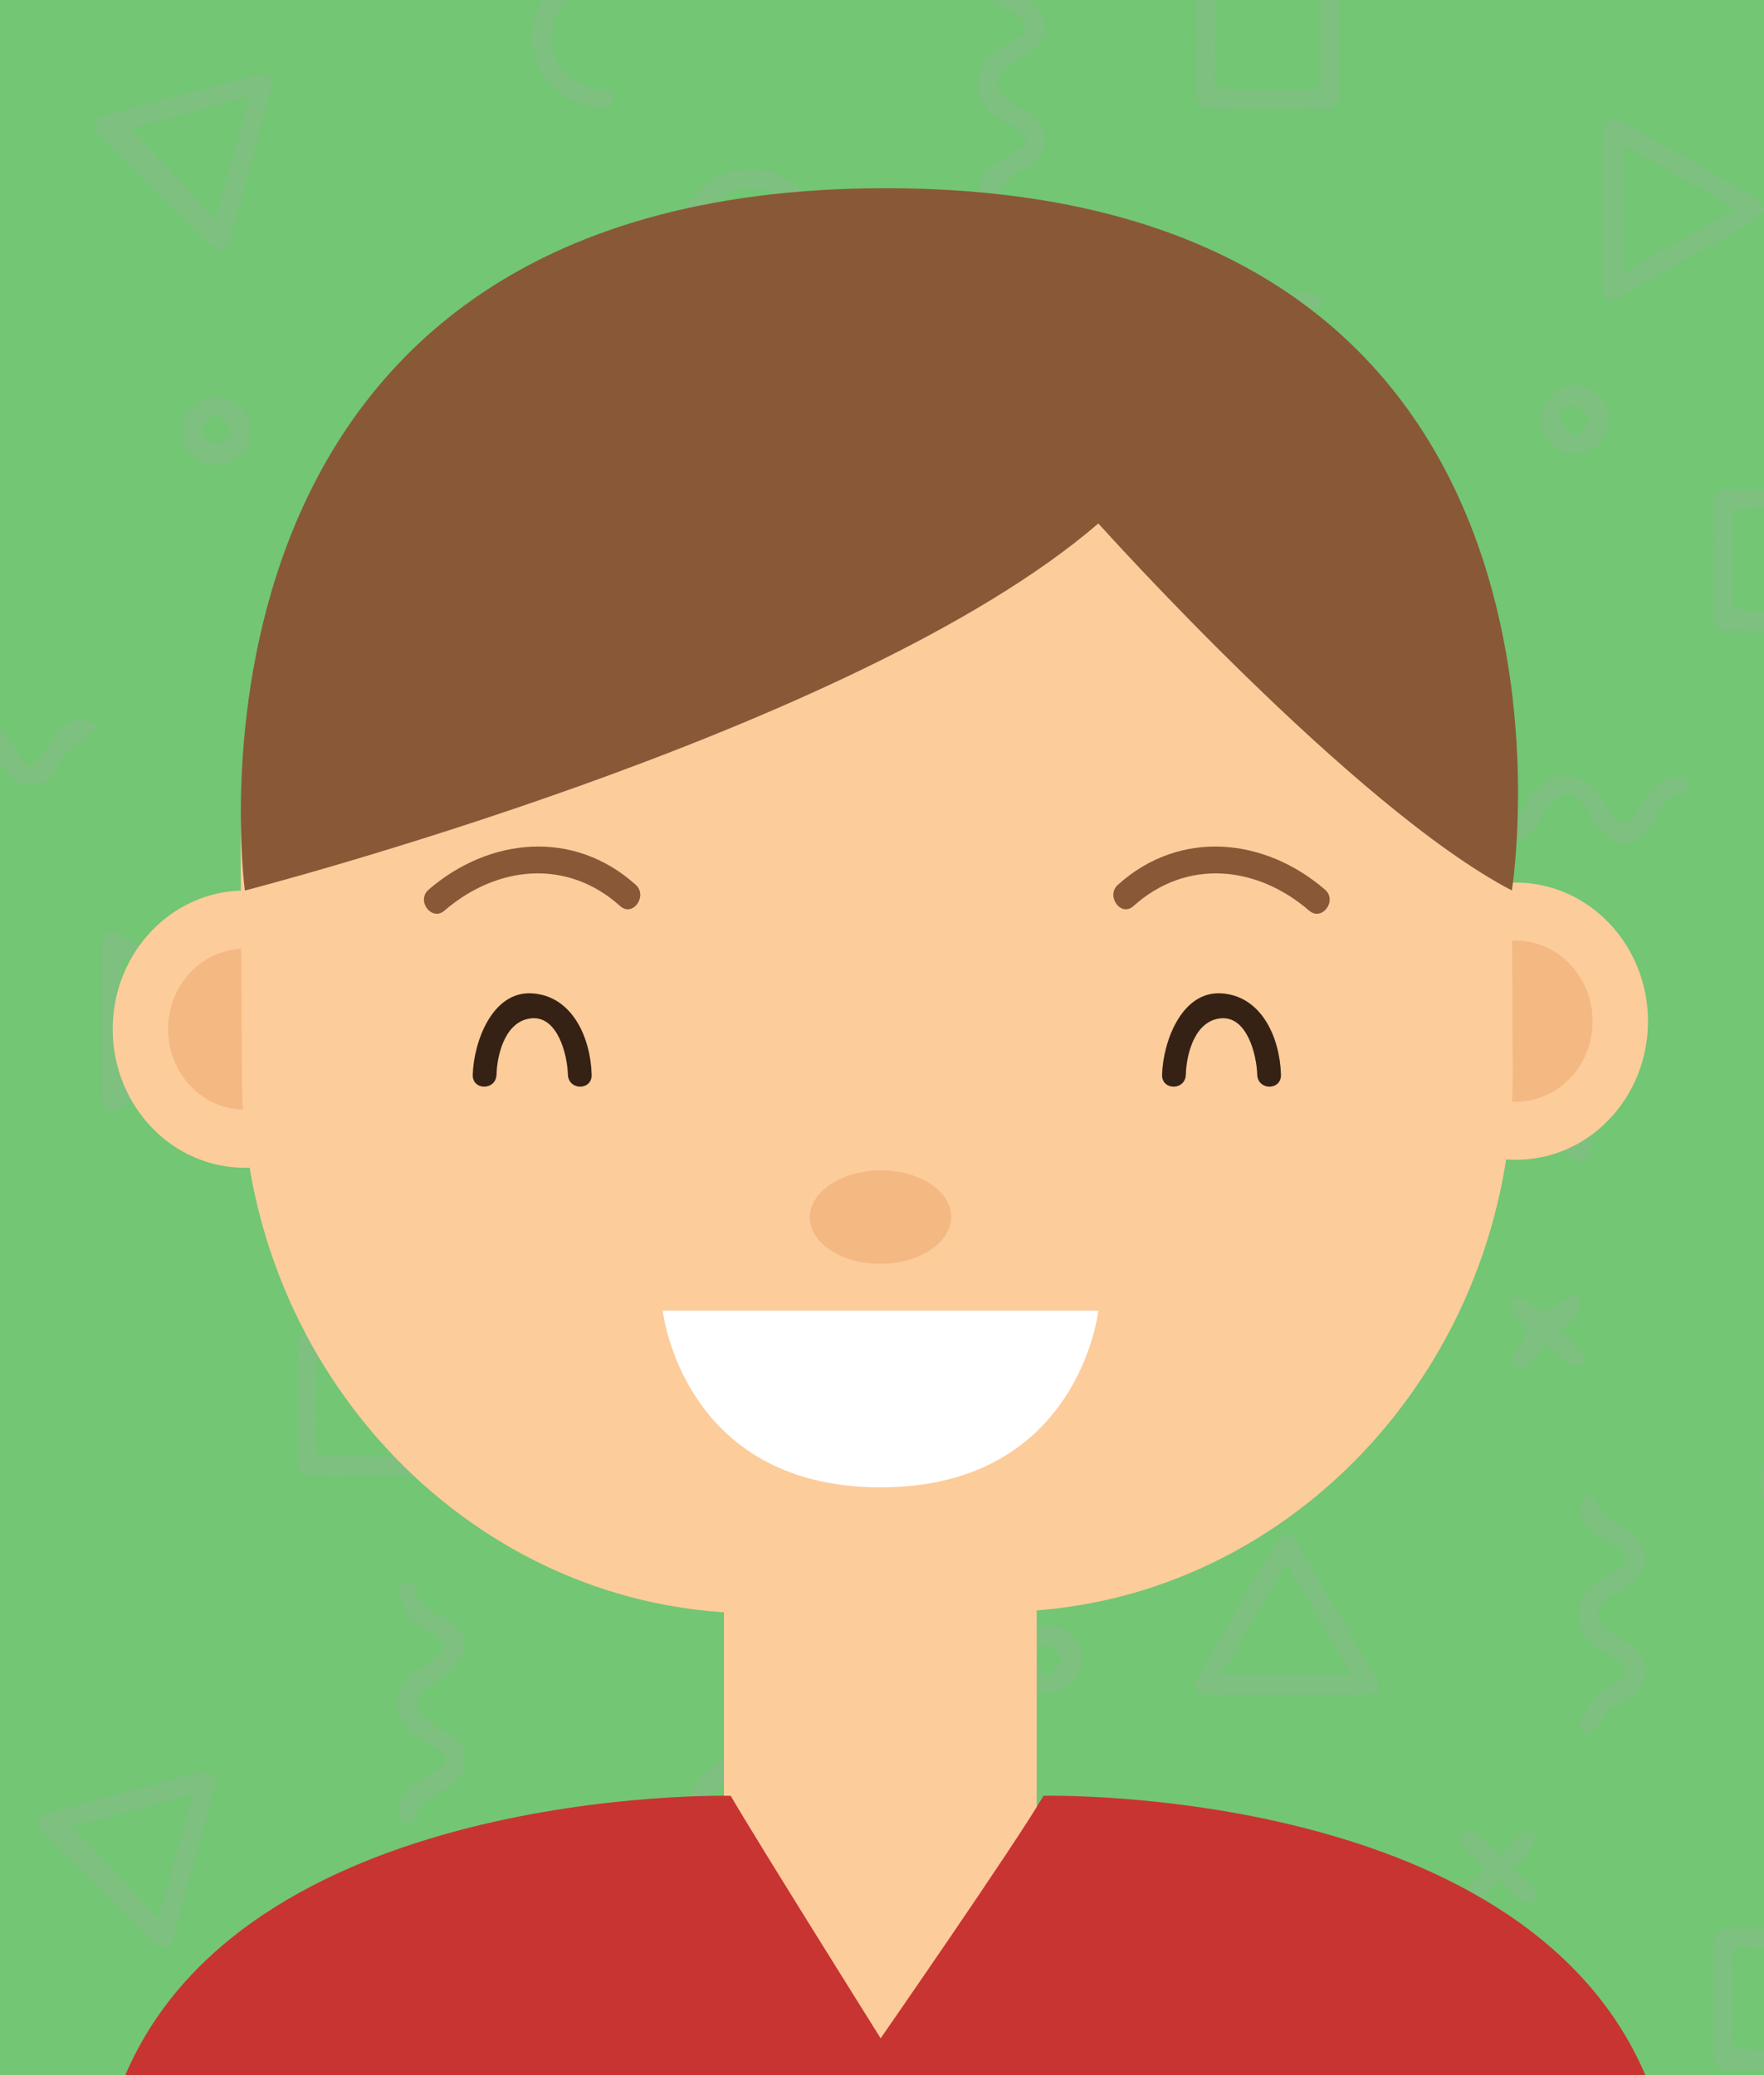 <?xml version="1.0" encoding="utf-8"?>
<!-- Generator: Adobe Illustrator 28.2.0, SVG Export Plug-In . SVG Version: 6.00 Build 0)  -->
<svg version="1.1" xmlns="http://www.w3.org/2000/svg" xmlns:xlink="http://www.w3.org/1999/xlink" x="0px" y="0px"
	 viewBox="0 0 170 200" style="enable-background:new 0 0 170 200;" xml:space="preserve">
<style type="text/css">
	.st0{fill:#FFFFFF;}
	.st1{fill:#D3E8EA;}
	.st2{fill:#333232;}
	.st3{fill:#FDCC9B;}
	.st4{fill:#F4B882;}
	.st5{fill:#352215;}
	.st6{fill:#2D2C2B;}
	.st7{fill:#F1A58D;}
	.st8{fill:#00ACC2;}
	.st9{fill:#D76327;}
	.st10{fill:#AC69B9;}
	.st11{fill:#6D4D42;}
	.st12{fill:#964711;}
	.st13{fill:#398E3D;}
	.st14{fill:#A86027;}
	.st15{fill:#966544;}
	.st16{fill:#EB82A0;}
	.st17{fill:#A9BF52;}
	.st18{fill:#8C5438;}
	.st19{fill:#BF8158;}
	.st20{fill:#AA6944;}
	.st21{fill:#350304;}
	.st22{fill:#A9703B;}
	.st23{fill:#FCB316;}
	.st24{fill:#0B0B0B;}
	.st25{fill:#1A9BDC;}
	.st26{fill:#63453D;}
	.st27{fill:#72C674;}
	.st28{opacity:0.2;}
	.st29{fill:#AAAAAA;}
	.st30{fill:#895837;}
	.st31{fill:#C83432;}
</style>
<g id="BACKGROUND">
</g>
<g id="DESIGNED_BY_FREEPIK">
</g>
<g id="OBJECTS">
	<rect class="st27" width="170" height="200"/>
	<g class="st28">
		<path class="st29" d="M36.13,66.71c-1.84,0-3.69-0.02-5.53,0.01c-0.96,0.02-1.4-0.37-1.39-1.35c0.02-3.68,0.01-7.37,0.01-11.05
			c0-0.89,0.41-1.32,1.31-1.32c3.77,0.01,7.55,0,11.32,0c0.84,0,1.26,0.44,1.27,1.24c0.01,3.77,0.01,7.55,0,11.32
			c0,0.84-0.51,1.17-1.32,1.16C39.9,66.7,38.01,66.71,36.13,66.71z M36.09,64.84c1.35,0,2.7-0.03,4.04,0.01
			c0.8,0.02,1.13-0.24,1.12-1.08c-0.04-2.61-0.03-5.21,0-7.82c0.01-0.75-0.26-1.04-1.02-1.04c-2.7,0.02-5.4,0.02-8.09,0
			c-0.74-0.01-1.05,0.25-1.04,1.01c0.03,2.61,0.03,5.22,0,7.82c-0.01,0.81,0.26,1.13,1.09,1.1C33.48,64.81,34.78,64.84,36.09,64.84z
			"/>
		<path class="st29" d="M171.93,60.81c-1.8,0-3.6-0.02-5.4,0.01c-0.96,0.01-1.41-0.39-1.4-1.36c0.01-3.69,0.01-7.37,0-11.06
			c0-0.91,0.43-1.31,1.32-1.31c3.73,0,7.46,0.01,11.19,0c0.98,0,1.35,0.51,1.35,1.44c-0.01,3.64-0.01,7.28,0,10.92
			c0,0.95-0.44,1.38-1.41,1.37C175.71,60.79,173.82,60.81,171.93,60.81z M171.97,58.92c1.35,0,2.7-0.03,4.04,0.01
			c0.79,0.02,1.14-0.24,1.13-1.08c-0.03-2.61-0.03-5.21,0-7.82c0.01-0.75-0.27-1.04-1.02-1.03c-2.7,0.03-5.39,0.02-8.09,0
			c-0.71-0.01-1.08,0.2-1.07,0.99c0.03,2.65-0.02,5.31,0.05,7.96c0.01,0.33,0.57,0.89,0.92,0.91
			C169.27,58.98,170.62,58.92,171.97,58.92z"/>
		<path class="st29" d="M35.57,142.23c-1.75,0-3.51-0.05-5.26,0.02c-1.19,0.04-1.72-0.36-1.7-1.62c0.05-3.51,0.04-7.01,0.01-10.52
			c-0.01-1.06,0.35-1.56,1.49-1.55c3.64,0.04,7.28,0.03,10.92,0c1.11-0.01,1.53,0.48,1.52,1.54c-0.02,3.51-0.03,7.01,0,10.52
			c0.01,1.13-0.41,1.65-1.59,1.62C39.16,142.2,37.37,142.23,35.57,142.23z M35.56,140.36c1.35,0,2.7-0.02,4.04,0.01
			c0.75,0.02,1.04-0.26,1.03-1.02c-0.03-2.61-0.02-5.21,0-7.82c0-0.69-0.17-1.1-0.97-1.09c-2.74,0.03-5.49-0.02-8.23,0.05
			c-0.32,0.01-0.9,0.59-0.91,0.92c-0.08,2.65-0.02,5.31-0.05,7.96c-0.01,0.78,0.31,1.02,1.05,1
			C32.86,140.34,34.21,140.36,35.56,140.36z"/>
		<path class="st29" d="M122.18-3.27c1.8,0,3.6,0.03,5.4-0.01c1.07-0.02,1.57,0.39,1.57,1.5c-0.03,3.6-0.02,7.2,0,10.8
			c0,1.03-0.48,1.47-1.48,1.47c-3.64-0.01-7.29-0.01-10.93,0c-1,0-1.48-0.41-1.47-1.46c0.02-3.65,0.02-7.29,0-10.94
			c0-0.97,0.43-1.39,1.39-1.37C118.49-3.25,120.34-3.27,122.18-3.27z M122.12,8.58c1.35,0,2.7-0.02,4.04,0.01
			c0.69,0.01,1.1-0.15,1.1-0.96c-0.03-2.7,0.02-5.4-0.05-8.09c-0.01-0.31-0.54-0.85-0.84-0.86c-2.79-0.07-5.58-0.07-8.36,0
			c-0.3,0.01-0.83,0.55-0.84,0.85c-0.07,2.7-0.02,5.4-0.05,8.09c-0.01,0.81,0.39,0.98,1.09,0.97
			C119.51,8.56,120.81,8.58,122.12,8.58z"/>
		<path class="st29" d="M172.17,199.54c-1.85,0-3.69-0.03-5.54,0.01c-1.11,0.03-1.51-0.45-1.5-1.53c0.04-3.51,0.04-7.03,0-10.54
			c-0.01-1.13,0.37-1.64,1.56-1.63c3.6,0.04,7.21,0.04,10.81,0c1.12-0.01,1.52,0.48,1.51,1.55c-0.02,3.51-0.03,7.02,0.01,10.54
			c0.01,1.14-0.4,1.65-1.58,1.61C175.68,199.5,173.92,199.54,172.17,199.54z M177.11,197.62c0-3.18,0.02-6.22-0.04-9.26
			c0-0.21-0.62-0.59-0.95-0.6c-2.7-0.05-5.39-0.02-8.09-0.04c-0.72-0.01-1.07,0.22-1.07,1c0.03,2.65-0.01,5.3,0.04,7.95
			c0.01,0.32,0.42,0.89,0.66,0.89C170.75,197.64,173.84,197.62,177.11,197.62z"/>
		<path class="st29" d="M20.75,171.94c-0.05,0.19-0.1,0.45-0.18,0.71c-1.24,4.56-2.47,9.12-3.72,13.67
			c-0.45,1.65-1.07,1.81-2.3,0.61c-3.38-3.3-6.76-6.61-10.12-9.93c-1.33-1.31-1.14-1.95,0.67-2.44c4.61-1.23,9.22-2.46,13.83-3.68
			C20.22,170.55,20.79,170.87,20.75,171.94z M6.96,176.05c2.71,2.88,5.43,5.77,8.31,8.83c1.09-3.99,2.12-7.76,3.24-11.88
			C14.31,174.11,10.48,175.12,6.96,176.05z"/>
		<path class="st29" d="M78.29,137.85c-2.48,0-4.95,0.02-7.43-0.01c-1.46-0.02-1.8-0.61-1.07-1.87c2.46-4.24,4.94-8.48,7.43-12.7
			c0.69-1.17,1.4-1.17,2.1-0.01c2.48,4.18,4.94,8.37,7.39,12.57c0.82,1.41,0.48,2-1.13,2.01C83.15,137.86,80.72,137.85,78.29,137.85
			z M84.49,135.84c-2.09-3.56-4.07-6.94-6.22-10.6c-2.16,3.69-4.14,7.06-6.21,10.6C76.37,135.84,80.3,135.84,84.49,135.84z"/>
		<path class="st29" d="M157.19,96.21c-0.61,2.31-1.23,4.66-1.86,7.01c-0.67,2.47-1.35,4.94-2.04,7.41
			c-0.43,1.54-1.12,1.75-2.25,0.65c-3.48-3.39-6.94-6.8-10.39-10.22c-1.03-1.02-0.87-1.72,0.52-2.09c4.78-1.29,9.56-2.55,14.35-3.8
			C156.69,94.86,157.24,95.23,157.19,96.21z M154.94,97.28c-4.18,1.11-8.03,2.13-11.53,3.05c2.71,2.89,5.41,5.75,8.28,8.81
			C152.79,105.14,153.82,101.37,154.94,97.28z"/>
		<path class="st29" d="M155.59,11.38c0.32,0.16,0.73,0.33,1.12,0.55c4.11,2.33,8.23,4.65,12.32,7.02c0.45,0.26,0.94,0.8,0.99,1.26
			c0.04,0.32-0.57,0.83-1,1.07c-4.09,2.37-8.2,4.7-12.32,7.03c-1.73,0.98-2.26,0.67-2.27-1.3c-0.01-4.68,0-9.37,0-14.05
			C154.44,12.21,154.46,11.47,155.59,11.38z M156.46,26.27c3.64-2.08,7.07-4.04,10.77-6.16c-3.7-2.11-7.14-4.06-10.77-6.12
			C156.46,18.15,156.46,22.03,156.46,26.27z"/>
		<path class="st29" d="M124,163.32c-2.48,0-4.95,0.02-7.43-0.01c-1.49-0.02-1.83-0.57-1.1-1.83c2.46-4.25,4.93-8.49,7.43-12.71
			c0.7-1.18,1.41-1.2,2.1-0.04c2.53,4.26,5.04,8.53,7.53,12.81c0.68,1.17,0.32,1.75-1.09,1.77
			C128.95,163.34,126.47,163.32,124,163.32z M117.72,161.37c4.29,0,8.26,0,12.49,0c-2.1-3.59-4.1-7-6.25-10.67
			C121.82,154.37,119.84,157.75,117.72,161.37z"/>
		<path class="st29" d="M91.4,54.92c-2.43,0-4.86,0.02-7.29-0.01c-1.53-0.02-1.89-0.62-1.13-1.93c2.44-4.2,4.9-8.39,7.37-12.58
			c0.74-1.25,1.43-1.27,2.17-0.03c2.51,4.21,4.99,8.44,7.46,12.68c0.7,1.21,0.3,1.83-1.15,1.85c-2.47,0.02-4.95,0.01-7.42,0.01
			C91.4,54.91,91.4,54.92,91.4,54.92z M91.44,42.27c-2.15,3.68-4.14,7.09-6.19,10.6c4.24,0,8.21,0,12.43,0
			C95.58,49.3,93.59,45.92,91.44,42.27z"/>
		<path class="st29" d="M9.81,98.43c0-2.39-0.01-4.77,0-7.16c0.01-1.58,0.56-1.94,1.88-1.19c4.32,2.42,8.63,4.86,12.92,7.32
			c1.18,0.67,1.16,1.38-0.03,2.06c-4.25,2.44-8.52,4.87-12.79,7.28c-1.44,0.81-1.98,0.49-1.99-1.16
			C9.8,103.2,9.81,100.81,9.81,98.43z M11.77,104.58c3.63-2.07,7.07-4.03,10.8-6.15c-3.72-2.12-7.15-4.07-10.8-6.15
			C11.77,96.48,11.77,100.39,11.77,104.58z"/>
		<path class="st29" d="M25.18,7.12c1.21,0.09,1.11,0.9,0.89,1.74c-0.78,2.91-1.58,5.81-2.37,8.72c-0.47,1.73-0.92,3.48-1.42,5.2
			c-0.43,1.48-1.09,1.67-2.17,0.61c-3.48-3.39-6.94-6.8-10.4-10.21c-1.03-1.01-0.94-1.74,0.3-2.07c4.9-1.34,9.82-2.62,14.73-3.92
			C24.87,7.16,25.01,7.15,25.18,7.12z M12.58,12.35c2.67,2.85,5.36,5.73,8.18,8.74c1.06-3.9,2.09-7.66,3.2-11.73
			C19.79,10.46,15.99,11.46,12.58,12.35z"/>
		<path class="st29" d="M95.87,89.5c0-3.8,3.16-6.9,7.03-6.88c3.73,0.02,6.96,3.12,6.96,6.7c0,3.97-3.05,7.06-6.98,7.08
			C99.01,96.42,95.88,93.34,95.87,89.5z M107.86,89.64c0.15-2.6-1.9-4.9-4.51-5.07c-2.99-0.2-5.46,1.9-5.6,4.75
			c-0.13,2.64,2.08,5.03,4.8,5.19C105.42,94.67,107.69,92.59,107.86,89.64z"/>
		<path class="st29" d="M83.15,198.64c-0.08,3.95-3.29,7.09-7.11,6.95c-3.89-0.14-6.93-3.31-6.83-7.11c0.1-3.76,3.25-6.76,7.06-6.71
			C80.09,191.82,83.23,194.94,83.15,198.64z M76.15,193.67c-2.82,0.02-5.09,2.29-5.05,5.05c0.04,2.78,2.34,4.97,5.17,4.93
			c2.86-0.04,5.03-2.34,4.97-5.26C81.2,195.82,78.85,193.65,76.15,193.67z"/>
		<path class="st29" d="M169.74,142.85c0.01-3.82,3.19-6.95,7.02-6.9c3.71,0.05,6.95,3.18,6.95,6.73c0,3.96-3.07,7.06-6.98,7.07
			C172.85,149.76,169.73,146.69,169.74,142.85z M181.74,142.99c0.13-2.68-2.07-5.02-4.84-5.13c-2.8-0.11-5.16,2.08-5.27,4.88
			c-0.1,2.64,2.03,4.94,4.74,5.09C179.32,148,181.59,145.95,181.74,142.99z"/>
		<path class="st29" d="M72.33,30.02c-3.9-0.01-7.01-3.08-6.99-6.91c0.02-3.8,3.21-6.89,7.07-6.84c3.75,0.04,6.91,3.12,6.91,6.73
			C79.33,26.96,76.28,30.02,72.33,30.02z M77.4,23.11c0.08-2.55-2.17-4.84-4.87-4.96c-2.76-0.12-5.18,2.09-5.3,4.83
			c-0.12,2.69,2.19,5.09,4.97,5.17C75.04,28.24,77.31,26.04,77.4,23.11z"/>
		<path class="st29" d="M-13.6,69.16c1.78,0.24,2.79,1.05,3.53,2.27c1.94,3.2,1.98,3.19,3.96-0.01c1.86-3,5.19-2.99,7.07,0.01
			c1.97,3.14,1.97,3.14,3.96-0.01c0.73-1.16,1.66-2.08,3.07-2.16c0.43-0.02,0.9,0.49,1.35,0.75c-0.31,0.36-0.59,0.76-0.95,1.06
			c-0.62,0.53-1.37,0.92-1.93,1.51c-0.48,0.51-0.72,1.25-1.15,1.82c-1.27,1.69-3.4,1.72-4.7,0.06c-0.58-0.74-0.97-1.62-1.53-2.38
			c-0.98-1.35-2.35-1.34-3.34,0c-0.45,0.61-0.77,1.32-1.2,1.96c-1.47,2.19-3.81,2.19-5.28,0.02c-0.33-0.48-0.51-1.09-0.91-1.49
			c-0.57-0.57-1.31-0.97-1.93-1.49c-0.36-0.3-0.89-0.74-0.86-1.07C-14.4,69.66-13.81,69.35-13.6,69.16z"/>
		<path class="st29" d="M109.72,119.16c-0.78-0.6-1.65-1.11-2.32-1.82c-0.57-0.61-0.86-1.47-1.38-2.15
			c-0.92-1.2-2.25-1.21-3.18-0.01c-0.55,0.71-0.93,1.54-1.45,2.27c-1.36,1.91-3.55,1.93-4.96,0.05c-0.32-0.43-0.58-0.91-0.84-1.38
			c-0.52-0.93-1.13-1.69-2.29-1.91c-0.33-0.06-0.55-0.65-0.82-1c0.37-0.26,0.73-0.72,1.11-0.73c1.38-0.06,2.36,0.74,3.1,1.84
			c0.45,0.67,0.8,1.41,1.27,2.07c0.58,0.8,1.27,0.81,1.86-0.01c0.39-0.55,0.7-1.15,1.05-1.73c1.87-3.01,5.23-3.01,7.06-0.01
			c0.31,0.5,0.56,1.03,0.89,1.51c0.75,1.1,1.44,1.11,2.18,0.02c0.4-0.59,0.71-1.25,1.11-1.85c0.77-1.14,1.8-1.92,3.24-1.84
			c0.34,0.02,0.86,0.44,0.92,0.74c0.06,0.28-0.36,0.93-0.62,0.96c-1.5,0.19-2.05,1.31-2.68,2.41
			C112.31,117.8,111.57,118.94,109.72,119.16z"/>
		<path class="st29" d="M141.22,204.49c-0.81-0.63-1.7-1.17-2.4-1.9c-0.58-0.6-0.87-1.47-1.39-2.15c-0.86-1.13-2.21-1.14-3.09-0.03
			c-0.5,0.63-0.84,1.38-1.28,2.06c-1.52,2.31-3.93,2.29-5.44-0.05c-0.24-0.38-0.37-0.86-0.69-1.15c-0.65-0.61-1.41-1.1-2.09-1.68
			c-0.34-0.29-0.6-0.67-0.89-1.01c0.39-0.28,0.78-0.8,1.18-0.8c1.38-0.03,2.34,0.8,3.08,1.89c0.33,0.48,0.57,1.02,0.88,1.52
			c0.91,1.44,1.66,1.42,2.57-0.06c0.38-0.61,0.69-1.27,1.13-1.83c1.72-2.2,4.69-2.11,6.3,0.18c0.46,0.66,0.81,1.41,1.28,2.07
			c0.66,0.93,1.38,0.94,2.04,0.01c0.42-0.58,0.72-1.25,1.11-1.85c0.7-1.06,1.6-1.9,2.93-1.91c0.44,0,0.89,0.49,1.34,0.76
			c-0.33,0.35-0.61,0.95-0.98,1.02c-1.33,0.25-1.76,1.3-2.32,2.26c-0.69,1.19-1.4,2.35-3.02,2.34
			C141.38,204.27,141.3,204.38,141.22,204.49z"/>
		<path class="st29" d="M60.01,75.29c0.74-1,1.28-1.91,2-2.64c0.52-0.53,1.29-0.8,1.94-1.2c1.4-0.85,1.38-1.6-0.06-2.43
			c-0.54-0.32-1.12-0.58-1.64-0.94c-2.58-1.78-2.53-4.87,0.1-6.56c0.6-0.39,1.26-0.7,1.86-1.09c1.04-0.69,1.05-1.4,0-2.07
			c-0.72-0.46-1.63-0.73-2.16-1.34c-0.7-0.8-1.19-1.82-1.59-2.82c-0.1-0.24,0.52-0.76,0.8-1.16c0.34,0.3,0.71,0.57,1.01,0.91
			c0.59,0.68,1.11,1.4,1.7,2.08c0.17,0.19,0.46,0.27,0.7,0.4c1.19,0.64,2.24,1.44,2.26,2.94c0.02,1.57-1.08,2.38-2.31,3.05
			c-0.4,0.21-0.8,0.41-1.17,0.66c-1.58,1.06-1.56,2.49,0.05,3.54c0.64,0.42,1.35,0.73,1.97,1.17c2,1.4,1.97,3.61-0.04,4.99
			c-0.52,0.36-1.17,0.54-1.61,0.97c-0.58,0.55-0.99,1.29-1.52,1.89c-0.32,0.36-0.74,0.88-1.1,0.87
			C60.84,76.49,60.53,75.87,60.01,75.29z"/>
		<path class="st29" d="M158.66,150.76c-0.31,0.41-0.79,1.25-1.47,1.88c-0.61,0.57-1.47,0.86-2.17,1.34
			c-1.33,0.92-1.36,2.26-0.07,3.21c0.54,0.4,1.16,0.68,1.74,1.03c2.63,1.54,2.66,4.02,0.08,5.6c-0.54,0.33-1.16,0.55-1.61,0.97
			c-0.46,0.43-0.73,1.07-1.15,1.56c-0.33,0.38-0.77,0.66-1.15,0.98c-0.24-0.47-0.8-1.1-0.66-1.38c0.51-1,1.19-1.94,1.94-2.78
			c0.43-0.47,1.16-0.67,1.72-1.04c1.18-0.76,1.16-1.45-0.05-2.21c-0.57-0.36-1.18-0.65-1.75-1.02c-2.66-1.76-2.63-4.9,0.07-6.63
			c0.64-0.41,1.34-0.74,1.97-1.17c0.84-0.57,0.85-1.25,0.02-1.84c-0.62-0.44-1.32-0.77-1.97-1.17c-1.1-0.66-1.88-1.6-1.99-2.89
			c-0.03-0.43,0.48-0.9,0.75-1.36c0.36,0.31,0.97,0.57,1.04,0.94c0.28,1.45,1.47,1.84,2.51,2.43
			C157.66,147.9,158.64,148.69,158.66,150.76z"/>
		<path class="st29" d="M100.78,3.04c-0.3,0.42-0.75,1.29-1.42,1.94c-0.56,0.55-1.38,0.83-2.06,1.27c-1.59,1.03-1.58,2.49,0.01,3.53
			c0.56,0.37,1.19,0.64,1.75,1.01c2.28,1.49,2.26,3.84-0.03,5.32c-0.45,0.29-1.02,0.45-1.39,0.82c-0.58,0.57-1.01,1.28-1.56,1.89
			c-0.31,0.35-0.73,0.61-1.1,0.9c-0.25-0.42-0.71-0.84-0.7-1.25c0.02-1.39,0.9-2.3,2.02-2.99c0.61-0.38,1.28-0.67,1.86-1.09
			c0.9-0.64,0.89-1.27-0.03-1.91c-0.59-0.41-1.25-0.71-1.86-1.09c-2.76-1.7-2.79-4.97-0.05-6.72c0.61-0.39,1.27-0.68,1.86-1.09
			c0.99-0.68,1-1.31,0.02-1.99c-0.66-0.46-1.42-0.79-2.08-1.24c-1.1-0.75-1.86-1.75-1.75-3.14c0.03-0.34,0.46-0.85,0.76-0.9
			c0.29-0.05,0.92,0.37,0.95,0.64c0.22,1.49,1.35,2.03,2.47,2.63C99.66,0.21,100.68,0.99,100.78,3.04z"/>
		<path class="st29" d="M44.89,159.36c-0.45,0.51-1.09,1.38-1.88,2.09c-0.59,0.53-1.42,0.79-2.05,1.28c-1.03,0.81-1.03,2.07,0,2.88
			c0.67,0.52,1.46,0.89,2.18,1.35c2.29,1.45,2.29,3.86-0.01,5.32c-0.38,0.24-0.79,0.44-1.18,0.66c-0.88,0.49-1.65,1.03-1.83,2.18
			c-0.05,0.32-0.66,0.55-1.02,0.82c-0.25-0.37-0.7-0.72-0.73-1.1c-0.08-1.34,0.7-2.29,1.75-3c0.67-0.45,1.42-0.79,2.09-1.24
			c0.92-0.63,0.93-1.26,0.04-1.91c-0.51-0.37-1.09-0.63-1.63-0.96c-3.15-1.89-3.15-5.21,0-7.07c0.31-0.18,0.67-0.31,0.93-0.54
			c0.47-0.43,1.25-0.94,1.23-1.38c-0.02-0.48-0.77-0.97-1.28-1.36c-0.64-0.49-1.53-0.75-1.98-1.36c-0.57-0.78-0.85-1.8-1.14-2.75
			c-0.06-0.19,0.43-0.73,0.72-0.77c0.29-0.05,0.9,0.29,0.93,0.51c0.2,1.74,1.61,2.27,2.85,2.96
			C44.01,156.57,44.78,157.44,44.89,159.36z"/>
		<path class="st29" d="M156.27,81.47c-0.77-0.55-1.61-1.01-2.28-1.66c-0.5-0.49-0.75-1.22-1.14-1.82
			c-1.16-1.79-2.66-1.81-3.83-0.05c-0.25,0.37-0.44,0.78-0.67,1.17c-1.67,2.83-4.17,2.85-5.86,0.06c-0.21-0.35-0.33-0.78-0.61-1.04
			c-0.61-0.55-1.32-0.97-1.94-1.5c-0.36-0.31-0.62-0.72-0.93-1.09c0.42-0.25,0.97-0.81,1.23-0.69c1.02,0.46,2.04,1.03,2.88,1.76
			c0.58,0.51,0.84,1.37,1.3,2.03c0.62,0.87,1.32,0.88,1.95,0.02c0.42-0.58,0.73-1.24,1.12-1.84c1.77-2.75,5.06-2.76,6.85-0.01
			c0.39,0.6,0.7,1.26,1.12,1.85c0.61,0.86,1.34,0.86,1.96,0c0.47-0.66,0.83-1.39,1.27-2.07c0.71-1.08,1.71-1.76,3.01-1.76
			c0.38,0,0.76,0.46,1.14,0.7c-0.25,0.37-0.47,1.01-0.77,1.05c-1.39,0.18-1.92,1.19-2.5,2.22C158.88,80,158.19,81.26,156.27,81.47z"
			/>
		<path class="st29" d="M56.19,93.44c-2.58,0.01-4.65,1.82-5.01,4.39c-0.1,0.73-0.12,1.59-1.14,1.47c-1-0.13-0.87-1-0.78-1.72
			c0.41-3.44,3.51-6.09,7.02-6.04c3.44,0.05,6.53,2.75,6.88,6.07c0.07,0.69,0.18,1.59-0.83,1.7c-0.93,0.1-0.98-0.64-1.07-1.36
			C60.91,95.3,58.78,93.43,56.19,93.44z"/>
		<path class="st29" d="M138.83,60.81c-3.93-0.12-6.97-3.34-6.95-6.88c0.02-3.55,3.07-6.76,6.55-6.79c0.45,0,0.9,0.51,1.34,0.79
			c-0.41,0.37-0.77,0.84-1.25,1.07c-0.91,0.44-2.03,0.56-2.82,1.15c-1.61,1.19-2.25,2.92-1.77,4.9c0.5,2.08,1.91,3.3,3.97,3.79
			c0.22,0.05,0.49-0.02,0.66,0.1c0.43,0.29,0.82,0.65,1.22,0.98C139.39,60.29,138.99,60.66,138.83,60.81z"/>
		<path class="st29" d="M104.45,182.89c3.47,0.01,6.47,2.59,6.93,5.99c0.09,0.7,0.21,1.59-0.77,1.74c-1.03,0.16-1.02-0.68-1.13-1.42
			c-0.39-2.66-2.48-4.42-5.14-4.38c-2.59,0.03-4.6,1.81-4.96,4.43c-0.1,0.7-0.12,1.48-1.05,1.4c-1.03-0.09-0.9-0.94-0.82-1.67
			C97.89,185.51,100.89,182.87,104.45,182.89z"/>
		<path class="st29" d="M51.23,3.63c-0.03-3.49,2.85-6.62,6.34-6.88c0.7-0.05,1.53-0.06,1.48,0.86c-0.02,0.36-0.77,0.9-1.25,0.99
			c-2.78,0.49-4.63,2.39-4.65,4.94c-0.02,2.56,1.81,4.59,4.56,5.01c0.69,0.1,1.5,0.1,1.37,1.06c-0.13,0.97-0.94,0.91-1.69,0.79
			C53.77,9.83,51.27,7.09,51.23,3.63z"/>
		<path class="st29" d="M39.5,197.66c2.03,0,4.05,0,6.08,0c0.71,0,1.54,0.1,1.43,0.96c-0.05,0.37-0.94,0.9-1.46,0.91
			c-4.14,0.07-8.29,0.04-12.43,0.04c-0.69,0-1.56-0.05-1.43-0.95c0.05-0.38,0.93-0.89,1.46-0.92
			C35.27,197.6,37.39,197.66,39.5,197.66z"/>
		<path class="st29" d="M143.15,180.06c-0.64-0.59-1.19-1.1-1.74-1.63c-0.49-0.48-1.08-1.01-0.39-1.7c0.67-0.68,1.22-0.1,1.73,0.35
			c0.54,0.47,1.06,0.96,1.96,1.77c0.57-0.73,1.05-1.51,1.7-2.1c0.3-0.28,0.94-0.19,1.42-0.28c-0.03,0.52,0.11,1.14-0.13,1.53
			c-0.41,0.67-1.06,1.21-1.95,2.18c0.73,0.56,1.51,1.02,2.09,1.67c0.28,0.32,0.16,0.99,0.21,1.5c-0.48-0.05-1.06,0.06-1.42-0.17
			c-0.7-0.46-1.28-1.1-2.22-1.95c-0.59,0.73-1.09,1.49-1.75,2.07c-0.31,0.27-0.93,0.18-1.41,0.26c0.03-0.52-0.12-1.15,0.12-1.53
			C141.81,181.33,142.49,180.77,143.15,180.06z"/>
		<path class="st29" d="M119.41,64.93c-0.76-0.72-1.46-1.25-1.96-1.92c-0.25-0.33-0.15-0.93-0.2-1.41c0.48,0.02,1.07-0.13,1.42,0.09
			c0.71,0.46,1.29,1.11,2.27,2.01c0.57-0.71,1.04-1.49,1.7-2.06c0.33-0.28,1-0.18,1.51-0.25c-0.06,0.51,0.03,1.12-0.22,1.51
			c-0.43,0.67-1.06,1.2-1.9,2.1c0.64,0.5,1.25,0.95,1.83,1.43c0.54,0.45,1.11,0.99,0.49,1.69c-0.61,0.68-1.21,0.22-1.74-0.27
			c-0.55-0.51-1.13-1-1.96-1.72c-0.51,0.63-0.93,1.21-1.41,1.74c-0.48,0.52-1.02,1.22-1.79,0.47c-0.68-0.67-0.09-1.22,0.37-1.72
			C118.32,66.09,118.81,65.57,119.41,64.93z"/>
		<path class="st29" d="M50.92,35.9c0.7,0.67,1.4,1.18,1.88,1.86c0.26,0.37,0.15,1,0.21,1.51c-0.48-0.05-1.06,0.04-1.43-0.19
			c-0.7-0.45-1.29-1.08-2.2-1.88c-0.62,0.74-1.13,1.5-1.8,2.06c-0.3,0.26-0.92,0.14-1.4,0.19c0.02-0.48-0.12-1.07,0.1-1.41
			c0.46-0.7,1.12-1.27,1.9-2.12c-0.68-0.59-1.4-1.06-1.91-1.71c-0.29-0.36-0.25-0.99-0.36-1.5c0.55,0.05,1.19-0.06,1.63,0.19
			c0.68,0.4,1.21,1.04,2.06,1.81c0.56-0.67,1-1.38,1.61-1.86c0.4-0.31,1.06-0.29,1.61-0.42c-0.07,0.55,0.01,1.18-0.25,1.62
			C52.17,34.72,51.53,35.24,50.92,35.9z"/>
		<path class="st29" d="M150.43,128.31c0.74,0.7,1.45,1.26,2.01,1.95c0.24,0.3,0.15,0.85,0.21,1.29c-0.48,0.02-1.08,0.23-1.42,0.01
			c-0.75-0.47-1.36-1.14-2.3-1.97c-0.61,0.72-1.12,1.46-1.79,2.03c-0.31,0.26-0.92,0.18-1.39,0.25c0.02-0.51,0.04-1.02,0.07-1.53
			c0-0.03,0.06-0.06,0.09-0.1c1.57-1.87,1.54-1.84-0.06-3.63c-0.31-0.35-0.23-1.06-0.32-1.6c0.51,0.07,1.16-0.03,1.52,0.24
			c1.94,1.48,1.89,1.49,3.78-0.13c0.34-0.29,0.99-0.22,1.5-0.32c-0.07,0.55,0.01,1.18-0.24,1.62
			C151.72,127.08,151.1,127.57,150.43,128.31z"/>
		<path class="st29" d="M54.76,118c-0.73-0.69-1.43-1.21-1.91-1.88c-0.26-0.36-0.14-1-0.19-1.51c0.48,0.05,1.06-0.05,1.42,0.18
			c0.7,0.45,1.29,1.09,2.18,1.89c0.59-0.68,1.06-1.4,1.71-1.92c0.36-0.29,0.99-0.24,1.51-0.35c-0.06,0.55,0.03,1.19-0.23,1.62
			c-0.4,0.67-1.04,1.19-1.67,1.88c0.72,0.68,1.43,1.19,1.91,1.86c0.26,0.36,0.14,0.99,0.19,1.5c-0.48-0.05-1.06,0.06-1.42-0.17
			c-0.7-0.46-1.28-1.1-2.25-1.98c-0.59,0.74-1.07,1.5-1.72,2.09c-0.3,0.27-0.93,0.19-1.41,0.27c0.03-0.51-0.12-1.14,0.12-1.52
			C53.44,119.26,54.1,118.71,54.76,118z"/>
		<path class="st29" d="M119.95,30.02c-2.11,0-4.22,0.06-6.33-0.04c-0.47-0.02-0.92-0.57-1.38-0.88c0.46-0.31,0.91-0.89,1.37-0.89
			c4.22-0.07,8.44-0.07,12.66,0c0.47,0.01,0.92,0.57,1.38,0.88c-0.46,0.31-0.9,0.87-1.37,0.89
			C124.18,30.08,122.06,30.02,119.95,30.02z"/>
		<path class="st29" d="M104.24,159.83c0.02,1.88-1.41,3.34-3.28,3.33c-1.8-0.01-3.26-1.44-3.28-3.22c-0.03-1.84,1.46-3.34,3.3-3.34
			C102.8,156.62,104.22,158.02,104.24,159.83z M100.62,161.42c0.21,0.01,0.42,0.01,0.63,0.02c0.37-0.51,1.08-1.05,1.02-1.51
			c-0.06-0.5-0.75-1.18-1.28-1.31c-0.77-0.2-1.46,0.4-1.34,1.24C99.73,160.4,100.28,160.9,100.62,161.42z"/>
		<path class="st29" d="M67.48,173.78c-0.31-0.26-0.69-0.43-0.73-0.65c-0.06-0.35-0.01-0.83,0.2-1.1c0.43-0.57,1-1.04,1.51-1.54
			c2.5-2.47,5-4.93,7.51-7.39c0.52-0.51,1.1-1.18,1.81-0.43c0.71,0.75,0,1.31-0.51,1.81c-2.88,2.85-5.77,5.69-8.67,8.52
			C68.29,173.29,67.89,173.49,67.48,173.78z"/>
		<path class="st29" d="M118.94,131.07c-2.11,0-4.22,0.06-6.33-0.04c-0.47-0.02-0.91-0.59-1.37-0.9c0.46-0.3,0.92-0.87,1.39-0.87
			c4.22-0.07,8.44-0.07,12.66,0c0.46,0.01,0.9,0.59,1.36,0.9c-0.46,0.31-0.91,0.85-1.38,0.87
			C123.16,131.12,121.05,131.07,118.94,131.07z"/>
		<path class="st29" d="M85.54,95.5c-0.03,1.86-1.53,3.28-3.42,3.22c-1.81-0.06-3.24-1.53-3.22-3.31c0.03-1.82,1.59-3.29,3.44-3.23
			C84.14,92.24,85.56,93.72,85.54,95.5z M83.84,95.71c-0.01-0.2-0.01-0.4-0.02-0.59c-0.53-0.35-1.04-0.92-1.61-0.98
			c-0.85-0.1-1.53,0.56-1.3,1.41c0.14,0.51,0.89,1.14,1.4,1.17C82.8,96.75,83.33,96.08,83.84,95.71z"/>
		<path class="st29" d="M20.89,44.8c-1.89,0.02-3.38-1.42-3.37-3.26c0.01-1.77,1.46-3.22,3.26-3.25c1.86-0.03,3.37,1.45,3.37,3.28
			C24.14,43.35,22.71,44.78,20.89,44.8z M21.16,39.99c-0.21,0-0.41,0-0.62,0c-0.37,0.52-1.07,1.09-1.01,1.56
			c0.07,0.51,0.84,1.28,1.3,1.29c0.46,0,1.24-0.77,1.31-1.27C22.21,41.08,21.52,40.51,21.16,39.99z"/>
		<path class="st29" d="M155.04,40.39c0,1.82-1.43,3.25-3.25,3.27c-1.83,0.02-3.32-1.41-3.33-3.2c-0.01-1.88,1.47-3.37,3.33-3.35
			C153.61,37.13,155.04,38.57,155.04,40.39z M151.53,41.98c0.2-0.01,0.39-0.02,0.59-0.03c0.35-0.54,1.02-1.13,0.95-1.6
			c-0.08-0.5-0.83-1.15-1.37-1.25c-0.79-0.15-1.43,0.52-1.26,1.34C150.56,41,151.15,41.47,151.53,41.98z"/>
	</g>
	<g>
		<g>
			<g>
				<rect x="69.77" y="148.5" class="st3" width="30.14" height="49.87"/>
				<g>
					<g>
						<g>
							<g>
								<g>
									<path class="st3" d="M36.34,99.11c0.04,7.38-5.63,13.39-12.66,13.44c-7.04,0.05-12.77-5.9-12.82-13.28
										c-0.04-7.38,5.63-13.4,12.66-13.44C30.56,85.78,36.29,91.73,36.34,99.11z"/>
									<path class="st4" d="M31,99.14c0.03,4.29-3.27,7.78-7.36,7.81c-4.08,0.02-7.42-3.43-7.44-7.72
										c-0.02-4.29,3.27-7.78,7.35-7.8C27.64,91.4,30.97,94.85,31,99.14z"/>
								</g>
							</g>
							<g>
								<g>
									<path class="st3" d="M158.82,98.35c0.04,7.38-5.63,13.4-12.66,13.43c-7.04,0.05-12.77-5.9-12.82-13.28
										c-0.04-7.38,5.63-13.39,12.66-13.44C153.04,85.03,158.77,90.97,158.82,98.35z"/>
									<path class="st4" d="M153.48,98.38c0.03,4.29-3.27,7.78-7.35,7.81c-4.08,0.02-7.42-3.43-7.44-7.72
										c-0.03-4.28,3.27-7.78,7.36-7.81C150.12,90.64,153.45,94.1,153.48,98.38z"/>
								</g>
							</g>
						</g>
						<path class="st3" d="M145.79,103.11c0.16,28.56-21.99,52.07-49.22,52.24l-23.45,0.14c-27.23,0.17-49.65-23.06-49.81-51.62
							l-0.12-22.35c-0.16-28.56,21.99-52.07,49.22-52.24l23.45-0.15c27.23-0.17,49.65,23.06,49.81,51.63L145.79,103.11z"/>
						<path class="st4" d="M91.67,117.26c0.01,2.49-3.03,4.52-6.78,4.55c-3.76,0.02-6.82-1.97-6.84-4.47
							c-0.01-2.49,3.03-4.52,6.79-4.54C88.59,112.78,91.65,114.78,91.67,117.26z"/>
						<path class="st0" d="M84.85,126.32H63.87c0,0,1.86,17.03,20.99,17.03c19.14,0,20.99-17.03,20.99-17.03H84.85z"/>
						<g>
							<g>
								<path class="st5" d="M114.28,103.57c0.07-2.17,0.95-5.26,3.44-5.43c2.47-0.16,3.38,3.51,3.44,5.43
									c0.05,1.55,2.34,1.55,2.29,0c-0.11-3.61-1.89-7.58-5.73-7.83c-3.83-0.25-5.63,4.62-5.73,7.83
									C111.94,105.12,114.24,105.12,114.28,103.57L114.28,103.57z"/>
							</g>
							<g>
								<path class="st5" d="M47.85,103.57c0.07-2.17,0.95-5.26,3.44-5.43c2.47-0.16,3.38,3.51,3.44,5.43
									c0.05,1.55,2.34,1.55,2.29,0c-0.11-3.61-1.89-7.58-5.73-7.83c-3.83-0.25-5.63,4.62-5.73,7.83
									C45.5,105.12,47.8,105.12,47.85,103.57L47.85,103.57z"/>
							</g>
						</g>
						<g>
							<g>
								<path class="st30" d="M109.23,87.33c5.12-4.61,11.9-3.91,16.94,0.44c1.23,1.06,2.75-0.97,1.52-2.03
									c-5.84-5.03-13.98-5.84-19.95-0.47C106.54,86.35,108.02,88.42,109.23,87.33L109.23,87.33z"/>
							</g>
							<g>
								<path class="st30" d="M59.77,87.33c-5.12-4.61-11.9-3.91-16.94,0.44c-1.23,1.06-2.75-0.97-1.52-2.03
									c5.84-5.03,13.97-5.84,19.95-0.47C62.46,86.35,60.98,88.42,59.77,87.33L59.77,87.33z"/>
							</g>
						</g>
					</g>
				</g>
			</g>
		</g>
		<path class="st31" d="M100.56,173.08c-2.62,4.54-15.69,23.37-15.69,23.37s-11.99-19.12-14.45-23.37c0,0-47.9-1.16-58.91,28.33
			h73.64h0.34h73.64C148.12,171.92,100.56,173.08,100.56,173.08z"/>
		<path class="st30" d="M23.6,85.83c0,0,58.81-15.16,82.25-35.38c0,0,24.59,27.43,39.85,35.37c0,0,10.88-67.68-60.37-67.68
			C14.4,18.15,23.6,85.83,23.6,85.83z"/>
	</g>
</g>
</svg>
